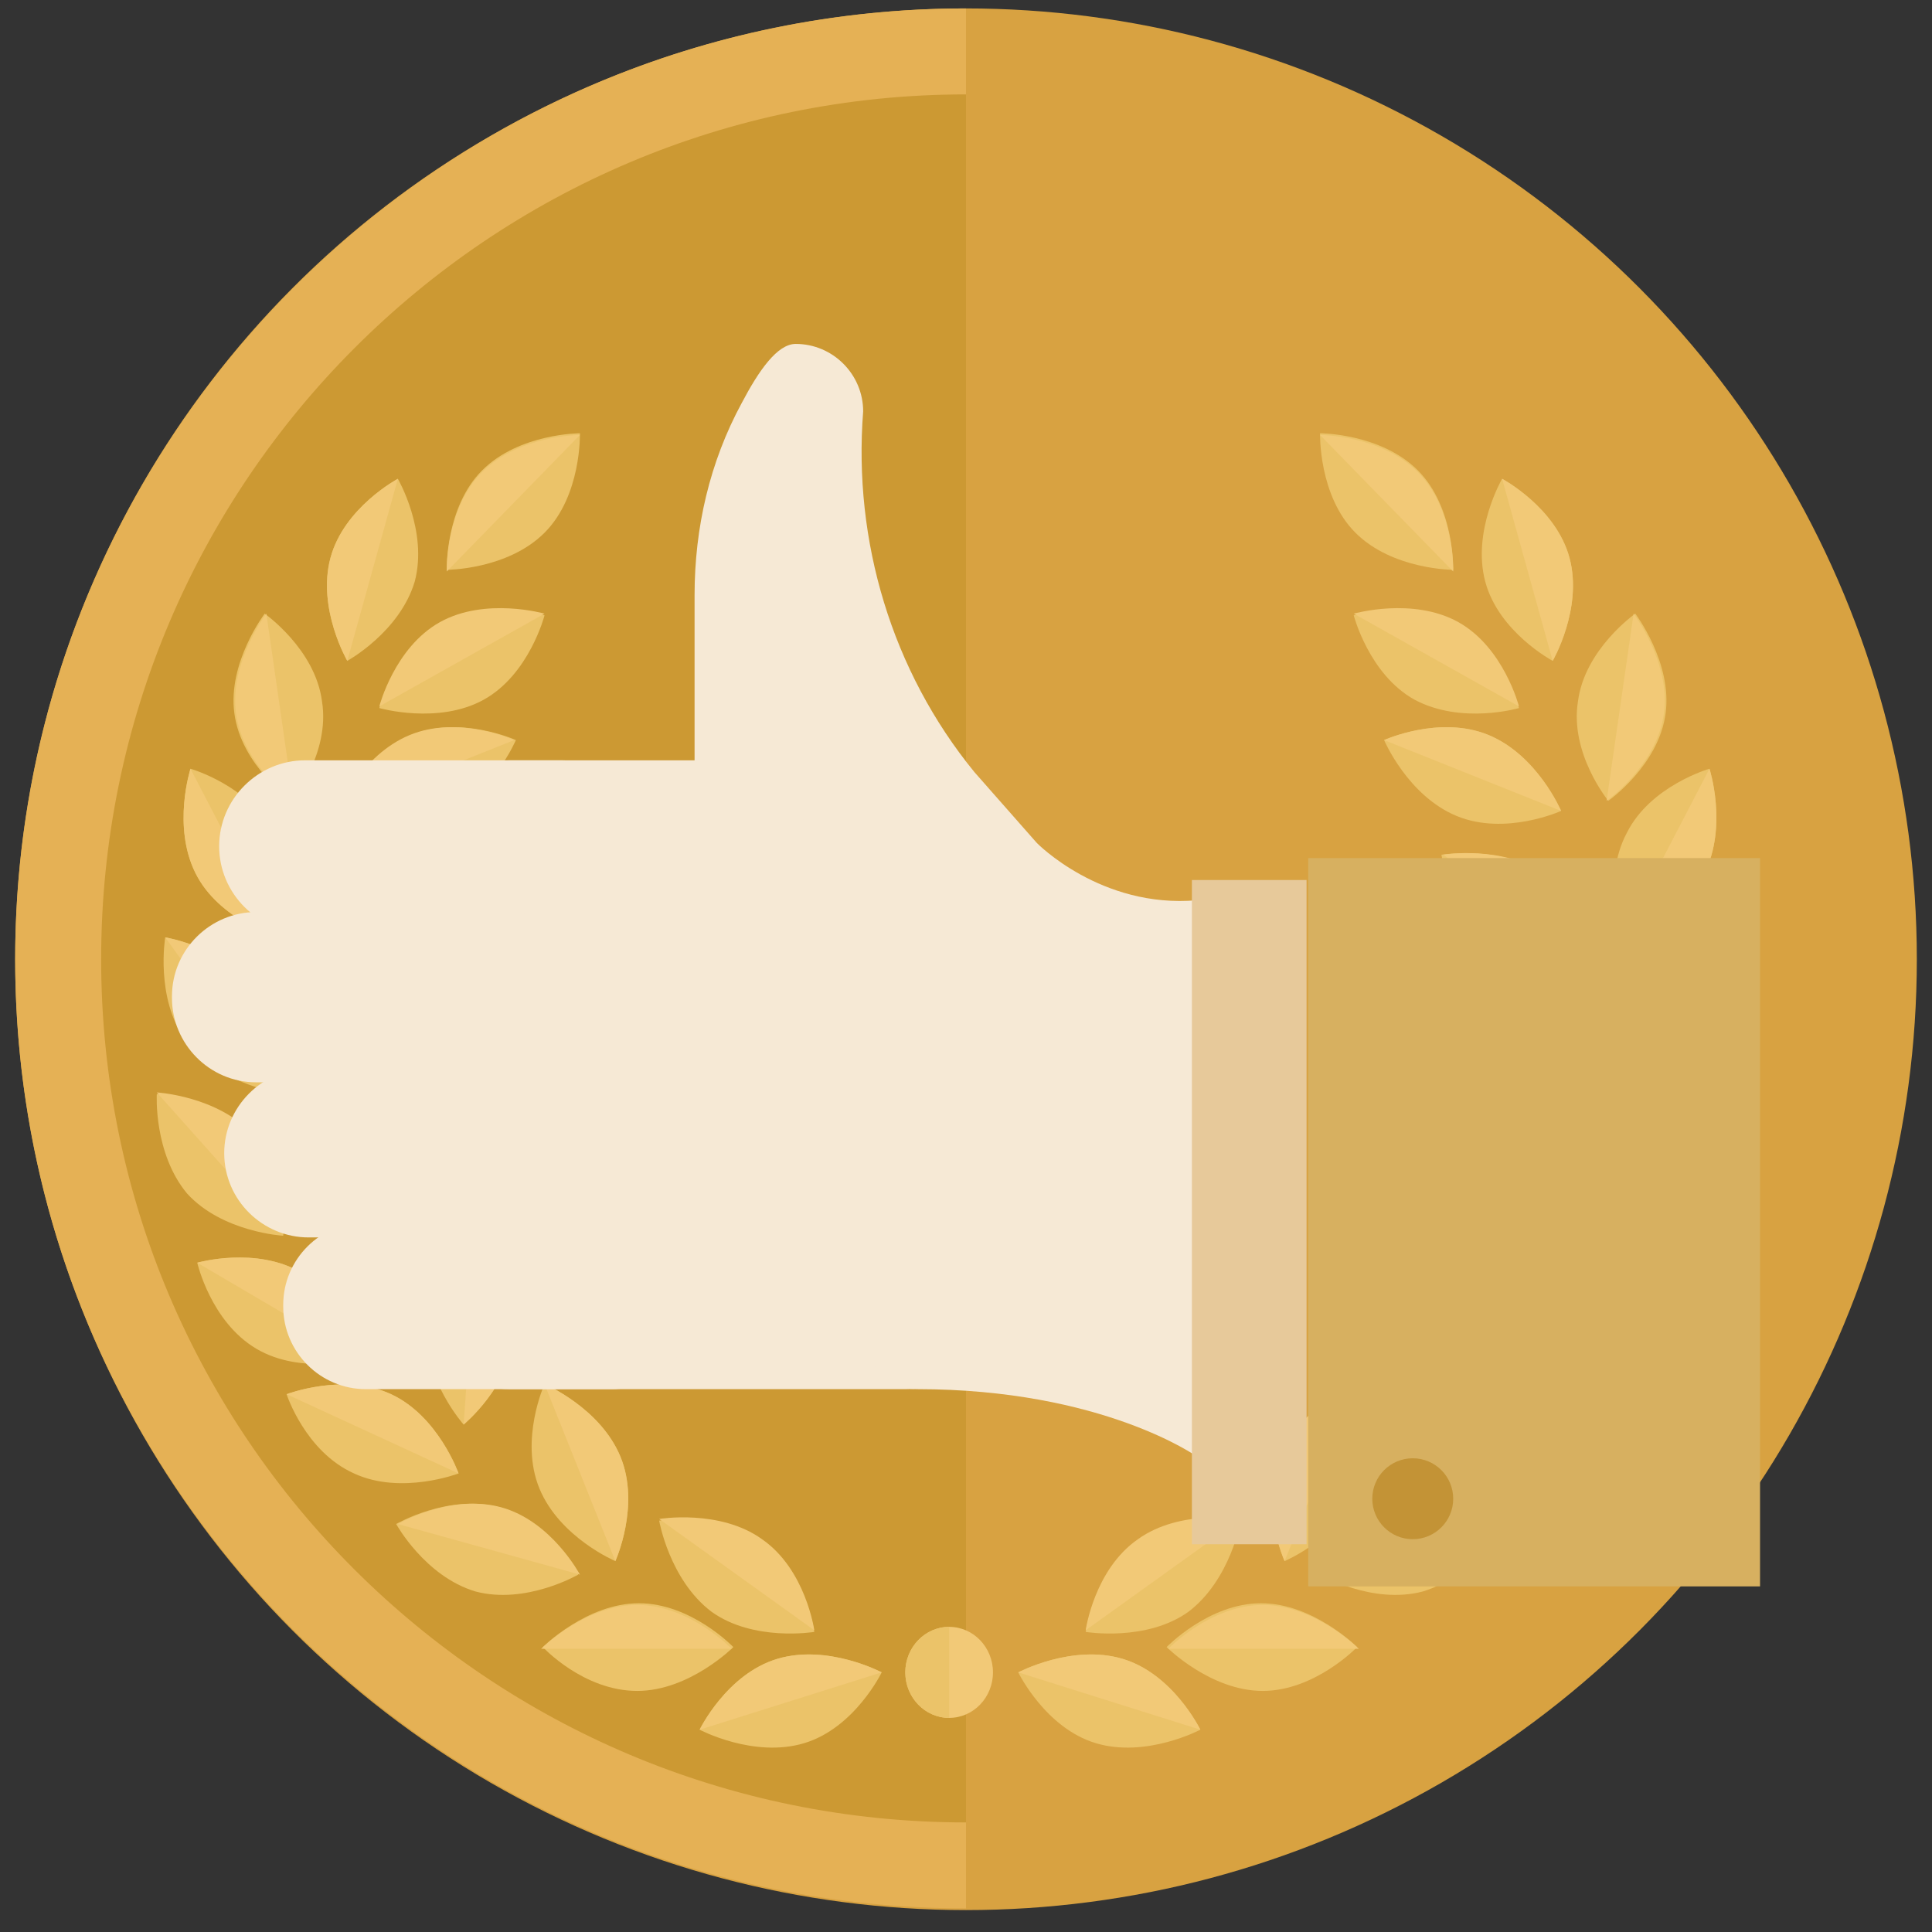 <?xml version="1.0" encoding="utf-8"?>
<!-- Generator: Adobe Illustrator 22.1.0, SVG Export Plug-In . SVG Version: 6.00 Build 0)  -->
<svg version="1.1" id="Capa_2_1_" xmlns="http://www.w3.org/2000/svg" xmlns:xlink="http://www.w3.org/1999/xlink" x="0px" y="0px"
	 viewBox="0 0 114.6 114.6" style="enable-background:new 0 0 114.6 114.6;" xml:space="preserve">
<rect x="0" y="0" width="114.6" height="114.6" fill="#333333" stroke="none"/>
<style type="text/css">
	.st0{fill:#D8A241;}
	.st1{fill:#E5B155;}
	.st2{fill:#CC9933;}
	.st3{fill:#F2C977;}
	.st4{fill:#EBC369;}
	.st5{fill:#F6E9D5;}
	.st6{fill:#E7C99A;}
	.st7{fill:#D7B060;}
	.st8{fill:#C39336;}
</style>
<g>
	<circle class="st0" cx="57.3" cy="56.9" r="56.4"/>
</g>
<g>
	<path class="st1" d="M57.3,113.2C26.2,113.2,0.9,88,0.9,56.9S26.2,0.5,57.3,0.5"/>
</g>
<path class="st2" d="M57.3,108.1C29,108.1,6,85.2,6,56.9S29,5.6,57.3,5.6"/>
<g>
	<g>
		<g>
			<ellipse class="st3" cx="56.3" cy="99.2" rx="2.6" ry="2.7"/>
			<g>
				<g>
					<path class="st4" d="M65,103.4c-3-0.9-4.6-4.2-4.6-4.2s3.2-1.7,6.2-0.8c3,0.9,4.6,4.2,4.6,4.2S68,104.3,65,103.4z"/>
				</g>
				<path class="st3" d="M60.4,99.2c0,0,3.2-1.7,6.2-0.8c3,0.9,4.6,4.2,4.6,4.2"/>
			</g>
			<g>
				<g>
					<path class="st4" d="M74.9,100.3c-3.1,0-5.7-2.6-5.7-2.6s2.5-2.6,5.6-2.6s5.7,2.6,5.7,2.6S78,100.3,74.9,100.3z"/>
				</g>
				<path class="st3" d="M69.3,97.8c0,0,2.5-2.6,5.6-2.6s5.7,2.6,5.7,2.6"/>
			</g>
			<g>
				<g>
					<path class="st4" d="M84.4,94.4c-3,0.8-6.1-1-6.1-1s1.7-3.2,4.7-4s6.1,1,6.1,1S87.4,93.5,84.4,94.4z"/>
				</g>
				<path class="st3" d="M78.3,93.4c0,0,1.7-3.2,4.7-4s6.1,1,6.1,1"/>
			</g>
			<g>
				<g>
					<path class="st4" d="M91.7,87.4c-2.8,1.3-6.2,0-6.2,0s1.2-3.4,4-4.7s6.2,0,6.2,0S94.5,86.1,91.7,87.4z"/>
				</g>
				<path class="st3" d="M85.5,87.4c0,0,1.2-3.4,4-4.7s6.2,0,6.2,0"/>
			</g>
			<g>
				<g>
					<path class="st4" d="M97.5,80c-2.7,1.6-6.2,0.6-6.2,0.6s0.9-3.5,3.5-5.1c2.7-1.6,6.2-0.6,6.2-0.6S100.1,78.4,97.5,80z"/>
				</g>
				<path class="st3" d="M91.3,80.6c0,0,0.9-3.5,3.5-5.1c2.7-1.6,6.2-0.6,6.2-0.6"/>
			</g>
			<g>
				<g>
					<path class="st4" d="M101.5,70.8c-2.1,2.3-5.7,2.5-5.7,2.5s-0.3-3.6,1.8-5.9c2.1-2.3,5.7-2.5,5.7-2.5S103.6,68.4,101.5,70.8z"
						/>
				</g>
				<path class="st3" d="M95.8,73.2c0,0-0.3-3.6,1.8-5.9c2.1-2.3,5.7-2.5,5.7-2.5"/>
			</g>
			<g>
				<g>
					<path class="st4" d="M101.7,61.7c-1.8,2.5-5.4,3.1-5.4,3.1s-0.6-3.6,1.2-6.1c1.8-2.5,5.4-3.1,5.4-3.1S103.5,59.2,101.7,61.7z"
						/>
				</g>
				<path class="st3" d="M96.3,64.8c0,0-0.6-3.6,1.2-6.1c1.8-2.5,5.4-3.1,5.4-3.1"/>
			</g>
			<g>
				<g>
					<path class="st4" d="M70.5,95.6c-2.5,1.8-6.1,1.2-6.1,1.2s0.5-3.6,3.1-5.4c2.5-1.8,6.1-1.2,6.1-1.2S73,93.7,70.5,95.6z"/>
				</g>
				<path class="st3" d="M64.4,96.7c0,0,0.5-3.6,3.1-5.4c2.5-1.8,6.1-1.2,6.1-1.2"/>
			</g>
			<g>
				<g>
					<path class="st4" d="M80.7,88.3c-1.2,2.9-4.5,4.3-4.5,4.3s-1.5-3.3-0.3-6.2c1.2-2.9,4.5-4.3,4.5-4.3S81.9,85.4,80.7,88.3z"/>
				</g>
				<path class="st3" d="M76.2,92.6c0,0-1.5-3.3-0.3-6.2c1.2-2.9,4.5-4.3,4.5-4.3"/>
			</g>
			<g>
				<g>
					<path class="st4" d="M87.3,78.7c0.2,3.1-2.2,5.8-2.2,5.8s-2.8-2.3-3-5.4s2.2-5.8,2.2-5.8S87.1,75.6,87.3,78.7z"/>
				</g>
				<path class="st3" d="M85.2,84.5c0,0-2.8-2.3-3-5.4s2.2-5.8,2.2-5.8"/>
			</g>
			<g>
				<g>
					<path class="st4" d="M80.4,31.6c-2.2-2.2-2.1-5.9-2.1-5.9s3.6,0,5.8,2.2s2.1,5.9,2.1,5.9S82.6,33.8,80.4,31.6z"/>
				</g>
				<path class="st3" d="M78.3,25.8c0,0,3.6,0,5.8,2.2s2.1,5.9,2.1,5.9"/>
			</g>
			<g>
				<g>
					<path class="st4" d="M88.1,34.5c-0.8-3,1-6.1,1-6.1s3.2,1.7,4,4.7s-1,6.1-1,6.1S88.9,37.5,88.1,34.5z"/>
				</g>
				<path class="st3" d="M89.1,28.4c0,0,3.2,1.7,4,4.7s-1,6.1-1,6.1"/>
			</g>
			<g>
				<g>
					<path class="st4" d="M93.6,41.6c0.4-3.1,3.4-5.2,3.4-5.2s2.2,2.9,1.8,5.9c-0.4,3.1-3.4,5.2-3.4,5.2S93.1,44.7,93.6,41.6z"/>
				</g>
				<path class="st3" d="M96.9,36.4c0,0,2.2,2.9,1.8,5.9c-0.4,3.1-3.4,5.2-3.4,5.2"/>
			</g>
			<g>
				<g>
					<path class="st4" d="M96.5,49.4c1.4-2.8,4.9-3.8,4.9-3.8s1.1,3.4-0.3,6.2s-4.9,3.8-4.9,3.8S95,52.2,96.5,49.4z"/>
				</g>
				<path class="st3" d="M101.4,45.6c0,0,1.1,3.4-0.3,6.2s-4.9,3.8-4.9,3.8"/>
			</g>
			<g>
				<g>
					<path class="st4" d="M83.9,41.5c-2.7-1.5-3.6-5-3.6-5s3.5-1,6.2,0.5s3.6,5,3.6,5S86.7,43,83.9,41.5z"/>
				</g>
				<path class="st3" d="M80.3,36.4c0,0,3.5-1,6.2,0.5s3.6,5,3.6,5"/>
			</g>
			<g>
				<g>
					<path class="st4" d="M86.4,48.4c-2.9-1.2-4.3-4.5-4.3-4.5s3.3-1.5,6.2-0.3c2.9,1.2,4.3,4.5,4.3,4.5S89.3,49.6,86.4,48.4z"/>
				</g>
				<path class="st3" d="M82.1,43.9c0,0,3.3-1.5,6.2-0.3c2.9,1.2,4.3,4.5,4.3,4.5"/>
			</g>
			<g>
				<g>
					<path class="st4" d="M88.6,56.1c-2.5-1.8-3.1-5.4-3.1-5.4s3.6-0.6,6.1,1.2s3.1,5.4,3.1,5.4S91.2,57.9,88.6,56.1z"/>
				</g>
				<path class="st3" d="M85.6,50.7c0,0,3.6-0.6,6.1,1.2s3.1,5.4,3.1,5.4"/>
			</g>
			<g>
				<g>
					<path class="st4" d="M86.1,72c-1.3-2.8,0.1-6.2,0.1-6.2s3.4,1.2,4.7,4.1S90.8,76,90.8,76S87.4,74.8,86.1,72z"/>
				</g>
				<path class="st3" d="M86.2,65.8c0,0,3.4,1.2,4.7,4.1S90.8,76,90.8,76"/>
			</g>
			<g>
				<g>
					<path class="st4" d="M88,63.8c-1.9-2.4-1.5-6-1.5-6s3.6,0.3,5.6,2.8c1.9,2.4,1.5,6,1.5,6S89.9,66.3,88,63.8z"/>
				</g>
				<path class="st3" d="M86.5,57.8c0,0,3.6,0.3,5.6,2.8c1.9,2.4,1.5,6,1.5,6"/>
			</g>
			<path class="st4" d="M56.3,96.5c-1.4,0-2.6,1.2-2.6,2.7s1.2,2.7,2.6,2.7"/>
			<g>
				<g>
					<path class="st4" d="M47.7,103.4c3-0.9,4.6-4.2,4.6-4.2s-3.2-1.7-6.2-0.8c-3,0.9-4.6,4.2-4.6,4.2S44.7,104.3,47.7,103.4z"/>
				</g>
				<path class="st3" d="M52.3,99.2c0,0-3.2-1.7-6.2-0.8c-3,0.9-4.6,4.2-4.6,4.2"/>
			</g>
			<g>
				<g>
					<path class="st4" d="M37.8,100.3c3.1,0,5.7-2.6,5.7-2.6s-2.5-2.6-5.6-2.6s-5.7,2.6-5.7,2.6S34.6,100.3,37.8,100.3z"/>
				</g>
				<path class="st3" d="M43.4,97.8c0,0-2.5-2.6-5.6-2.6s-5.7,2.6-5.7,2.6"/>
			</g>
			<g>
				<g>
					<path class="st4" d="M28.2,94.4c3,0.8,6.1-1,6.1-1s-1.7-3.2-4.7-4s-6.1,1-6.1,1S25.2,93.5,28.2,94.4z"/>
				</g>
				<path class="st3" d="M34.4,93.4c0,0-1.7-3.2-4.7-4s-6.1,1-6.1,1"/>
			</g>
			<g>
				<g>
					<path class="st4" d="M21,87.4c2.8,1.3,6.2,0,6.2,0s-1.2-3.4-4-4.7s-6.2,0-6.2,0S18.1,86.1,21,87.4z"/>
				</g>
				<path class="st3" d="M27.2,87.4c0,0-1.2-3.4-4-4.7s-6.2,0-6.2,0"/>
			</g>
			<g>
				<g>
					<path class="st4" d="M15.2,80c2.7,1.6,6.2,0.6,6.2,0.6s-0.9-3.5-3.5-5.1c-2.7-1.6-6.2-0.6-6.2-0.6S12.5,78.4,15.2,80z"/>
				</g>
				<path class="st3" d="M21.4,80.6c0,0-0.9-3.5-3.5-5.1c-2.7-1.6-6.2-0.6-6.2-0.6"/>
			</g>
			<g>
				<g>
					<path class="st4" d="M11.1,70.8c2.1,2.3,5.7,2.5,5.7,2.5s0.3-3.6-1.8-5.9s-5.7-2.5-5.7-2.5S9.1,68.4,11.1,70.8z"/>
				</g>
				<path class="st3" d="M16.8,73.2c0,0,0.3-3.6-1.8-5.9s-5.7-2.5-5.7-2.5"/>
			</g>
			<g>
				<g>
					<path class="st4" d="M11,61.7c1.8,2.5,5.4,3.1,5.4,3.1s0.6-3.6-1.2-6.1s-5.4-3.1-5.4-3.1S9.2,59.2,11,61.7z"/>
				</g>
				<path class="st3" d="M16.4,64.8c0,0,0.6-3.6-1.2-6.1s-5.4-3.1-5.4-3.1"/>
			</g>
			<g>
				<g>
					<path class="st4" d="M42.2,95.6c2.5,1.8,6.1,1.2,6.1,1.2s-0.5-3.6-3.1-5.4c-2.5-1.8-6.1-1.2-6.1-1.2S39.7,93.7,42.2,95.6z"/>
				</g>
				<path class="st3" d="M48.3,96.7c0,0-0.5-3.6-3.1-5.4c-2.5-1.8-6.1-1.2-6.1-1.2"/>
			</g>
			<g>
				<g>
					<path class="st4" d="M32,88.3c1.2,2.9,4.5,4.3,4.5,4.3s1.5-3.3,0.3-6.2c-1.2-2.9-4.5-4.3-4.5-4.3S30.8,85.4,32,88.3z"/>
				</g>
				<path class="st3" d="M36.5,92.6c0,0,1.5-3.3,0.3-6.2c-1.2-2.9-4.5-4.3-4.5-4.3"/>
			</g>
			<g>
				<g>
					<path class="st4" d="M25.3,78.7c-0.2,3.1,2.2,5.8,2.2,5.8s2.8-2.3,3-5.4s-2.2-5.8-2.2-5.8S25.6,75.6,25.3,78.7z"/>
				</g>
				<path class="st3" d="M27.5,84.5c0,0,2.8-2.3,3-5.4s-2.2-5.8-2.2-5.8"/>
			</g>
			<g>
				<g>
					<path class="st4" d="M32.3,31.6c2.2-2.2,2.1-5.9,2.1-5.9s-3.6,0-5.8,2.2s-2.1,5.9-2.1,5.9S30.1,33.8,32.3,31.6z"/>
				</g>
				<path class="st3" d="M34.4,25.8c0,0-3.6,0-5.8,2.2s-2.1,5.9-2.1,5.9"/>
			</g>
			<g>
				<g>
					<path class="st4" d="M24.6,34.5c0.8-3-1-6.1-1-6.1s-3.2,1.7-4,4.7s1,6.1,1,6.1S23.7,37.5,24.6,34.5z"/>
				</g>
				<path class="st3" d="M23.6,28.4c0,0-3.2,1.7-4,4.7s1,6.1,1,6.1"/>
			</g>
			<g>
				<g>
					<path class="st4" d="M19.1,41.6c-0.4-3.1-3.4-5.2-3.4-5.2s-2.2,2.9-1.8,5.9c0.4,3.1,3.4,5.2,3.4,5.2S19.6,44.7,19.1,41.6z"/>
				</g>
				<path class="st3" d="M15.8,36.4c0,0-2.2,2.9-1.8,5.9c0.4,3.1,3.4,5.2,3.4,5.2"/>
			</g>
			<g>
				<g>
					<path class="st4" d="M16.2,49.4c-1.4-2.8-4.9-3.8-4.9-3.8s-1.1,3.4,0.3,6.2s4.9,3.8,4.9,3.8S17.7,52.2,16.2,49.4z"/>
				</g>
				<path class="st3" d="M11.3,45.6c0,0-1.1,3.4,0.3,6.2s4.9,3.8,4.9,3.8"/>
			</g>
			<g>
				<g>
					<path class="st4" d="M28.7,41.5c2.7-1.5,3.6-5,3.6-5s-3.5-1-6.2,0.5s-3.6,5-3.6,5S26,43,28.7,41.5z"/>
				</g>
				<path class="st3" d="M32.3,36.4c0,0-3.5-1-6.2,0.5s-3.6,5-3.6,5"/>
			</g>
			<g>
				<g>
					<path class="st4" d="M26.3,48.4c2.9-1.2,4.3-4.5,4.3-4.5s-3.3-1.5-6.2-0.3s-4.3,4.5-4.3,4.5S23.4,49.6,26.3,48.4z"/>
				</g>
				<path class="st3" d="M30.5,43.9c0,0-3.3-1.5-6.2-0.3S20,48.1,20,48.1"/>
			</g>
			<g>
				<g>
					<path class="st4" d="M24,56.1c2.5-1.8,3.1-5.4,3.1-5.4s-3.6-0.6-6.1,1.2s-3.1,5.4-3.1,5.4S21.5,57.9,24,56.1z"/>
				</g>
				<path class="st3" d="M27.1,50.7c0,0-3.6-0.6-6.1,1.2s-3.1,5.4-3.1,5.4"/>
			</g>
			<g>
				<g>
					<path class="st4" d="M26.6,72c1.3-2.8-0.1-6.2-0.1-6.2s-3.4,1.2-4.7,4.1s0.1,6.2,0.1,6.2S25.3,74.8,26.6,72z"/>
				</g>
				<path class="st3" d="M26.5,65.8c0,0-3.4,1.2-4.7,4.1s0.1,6.2,0.1,6.2"/>
			</g>
			<g>
				<g>
					<path class="st4" d="M24.7,63.8c1.9-2.4,1.5-6,1.5-6s-3.6,0.3-5.6,2.8c-1.9,2.4-1.5,6-1.5,6S22.8,66.3,24.7,63.8z"/>
				</g>
				<path class="st3" d="M26.2,57.8c0,0-3.6,0.3-5.6,2.8c-1.9,2.4-1.5,6-1.5,6"/>
			</g>
		</g>
	</g>
</g>
<g>
	<path class="st5" d="M53.7,82.4H30.3c-4.2,0-7.7-3.5-7.7-7.7V52.8c0-4.2,3.5-7.7,7.7-7.7h23.4c4.2,0,7.7,3.5,7.7,7.7v21.9
		C61.4,78.9,57.9,82.4,53.7,82.4z"/>
	<path class="st5" d="M33.4,55.3H18.1c-2.8,0-5.1-2.3-5.1-5.1l0,0c0-2.8,2.3-5.1,5.1-5.1h15.2c2.8,0,5.1,2.3,5.1,5.1l0,0
		C38.4,53,36.2,55.3,33.4,55.3z"/>
	<path class="st5" d="M30,64.2H15.2c-2.8,0-5-2.3-5-5v-0.1c0-2.8,2.3-5,5-5H30c2.8,0,5,2.3,5,5v0.1C35.1,61.9,32.8,64.2,30,64.2z"/>
	<path class="st5" d="M33.2,73.4H18.3c-2.7,0-5-2.2-5-5l0,0c0-2.7,2.2-5,5-5h14.9c2.7,0,5,2.2,5,5l0,0
		C38.2,71.2,35.9,73.4,33.2,73.4z"/>
	<path class="st5" d="M36.3,82.4H21.7c-2.7,0-4.9-2.2-4.9-4.9v-0.1c0-2.7,2.2-4.9,4.9-4.9h14.6c2.7,0,4.9,2.2,4.9,4.9v0.1
		C41.2,80.2,39,82.4,36.3,82.4z"/>
	<path class="st5" d="M61.5,50l-3.7-4.2c-4.9-6-7.2-13.7-6.6-21.4l0,0c0-2.2-1.8-4-4-4c-1.1,0-2.2,1.6-3.2,3.5
		c-1.9,3.5-2.8,7.4-2.8,11.4v11.9h6.7l-1,5.3L61.5,50z"/>
	<path class="st5" d="M61.5,50c0,0,3.8,3.9,9.5,3.4v33c0,0-5.6-4-16.6-4c-8.9,0,3.8-27.8,6.1-32.4C60.8,49.6,61.5,50,61.5,50z"/>
	<rect x="70.7" y="52.2" class="st6" width="6.8" height="39.4"/>
	<rect x="77.6" y="50.9" class="st7" width="26.8" height="43.2"/>
	<circle class="st8" cx="83.8" cy="88.9" r="2.4"/>
</g>
</svg>
